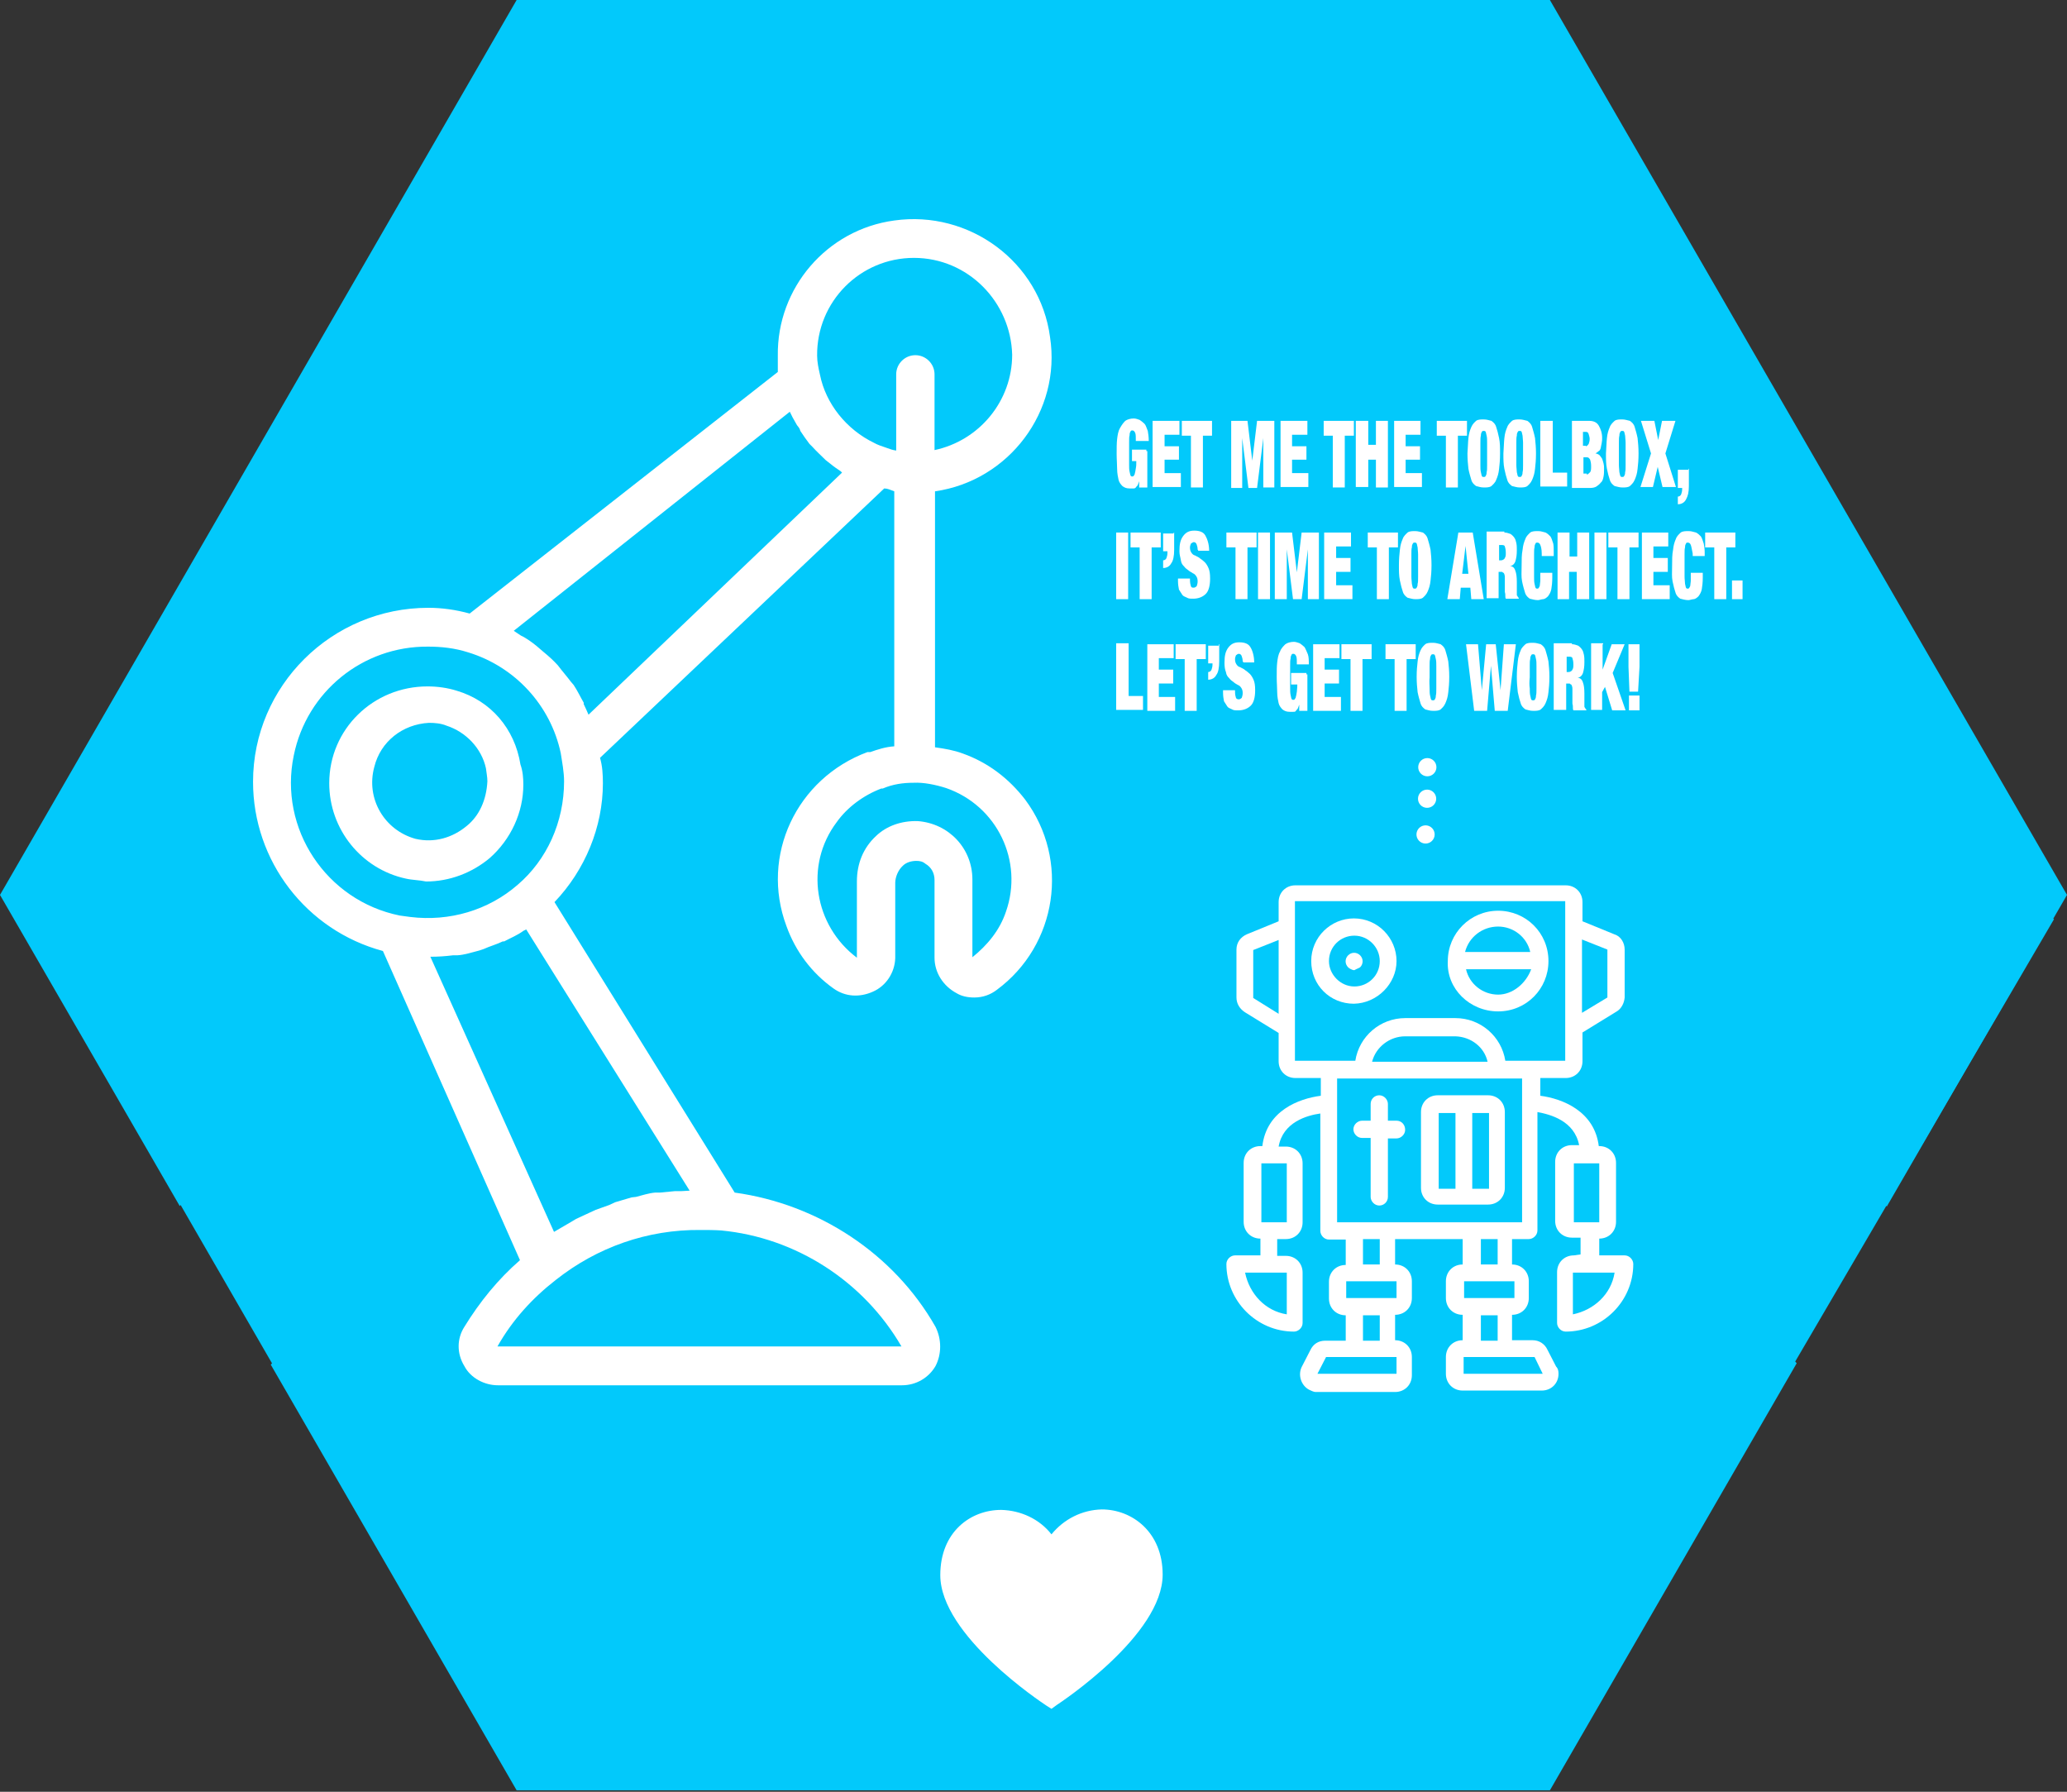 <?xml version="1.0" encoding="utf-8"?>
<!-- Generator: Adobe Illustrator 24.0.3, SVG Export Plug-In . SVG Version: 6.00 Build 0)  -->
<svg version="1.1" xmlns="http://www.w3.org/2000/svg" xmlns:xlink="http://www.w3.org/1999/xlink" x="0px" y="0px"
	 viewBox="0 0 431.3 373.8" style="enable-background:new 0 0 431.3 373.8;" xml:space="preserve">
<rect x="0" y="0" width="431.3" height="373.8" fill="#333333" stroke="none"/>
<style type="text/css">
	.st0{fill:#02C9FB;}
	.st1{fill:#FFFFFF;}
	.st2{enable-background:new    ;}
</style>
<g id="Layer_2">
	<g id="Layer_5">
		<polygon class="st0" points="70.3,269.8 119.2,354.5 312.7,354.5 361.5,269.9 374.9,284.4 323.4,373.5 107.8,373.5 56.5,284.7 		
			"/>
		<polygon class="st0" points="51.4,237 22.4,186.8 119.2,19 312.7,19 409.5,186.8 380.2,237.5 393.7,251.7 431.3,186.7 323.4,0 
			107.8,0 0,186.7 37.5,251.6 		"/>
	</g>
</g>
<g id="Layer_3">
	<rect x="111.1" y="12" class="st0" width="210.5" height="351.3"/>
	
		<rect x="113.7" y="9.7" transform="matrix(0.505 -0.863 0.863 0.505 -56.51 283.482)" class="st0" width="210.5" height="362.7"/>
	<rect x="106.9" y="9.7" transform="matrix(-0.5 -0.866 0.866 -0.5 152.877 470.299)" class="st0" width="210.5" height="362.7"/>
</g>
<g id="Layer_1">
	<g id="Family">
		<g id="Dots">
			
				<ellipse transform="matrix(0.58 -0.814 0.814 0.58 -16.786 315.412)" class="st1" cx="297.6" cy="174" rx="1.9" ry="1.9"/>
			
				<ellipse transform="matrix(1.795834e-02 -1 1 1.795834e-02 125.73 461.439)" class="st1" cx="297.8" cy="166.7" rx="1.9" ry="1.9"/>
			
				<ellipse transform="matrix(1.795820e-02 -1 1 1.795820e-02 132.377 454.978)" class="st1" cx="297.8" cy="160.1" rx="1.9" ry="1.9"/>
		</g>
	</g>
	<g id="Bot_33_2_">
		<path class="st1" d="M89.4,126.8c-20.2,0-36.6,16.3-36.6,36.3c0,16.5,11.1,31,27.1,35.3l28.6,64.5c-4.6,4-8.4,8.7-11.6,13.9
			c-1.6,2.5-1.6,5.6,0,8.2c1.3,2.5,4.2,4,7,4h84.3c3,0,5.6-1.6,7-4c1.3-2.5,1.3-5.6,0-8.2c-8.7-15.3-24.5-25.6-41.9-28l-37.6-60.6
			c6.4-6.7,10.1-15.7,10.1-24.8c0-1.8-0.1-3.6-0.6-5.3l59.3-56.2c0.7,0,1.3,0.3,2.1,0.6v53.2c-1.8,0.1-3.6,0.7-5,1.2h-0.6l0,0
			c-14.8,5.5-22.4,21.6-16.9,36.3c1.9,5.3,5.3,9.8,9.8,13c2.5,1.8,5.5,1.9,8.2,0.7c2.8-1.2,4.6-4,4.7-7v-15.7c0-1.2,0.6-2.7,1.6-3.6
			c0.7-0.7,1.8-1,2.8-1c0.7,0,1.3,0.1,1.9,0.6c1.2,0.7,1.9,1.9,1.9,3.4v16.2c0,3.1,1.8,5.9,4.6,7.4c1,0.6,2.2,0.9,3.7,0.9
			c1.8,0,3.4-0.6,4.7-1.6c12.6-9.3,15.3-27.1,5.9-39.7c-3.4-4.4-7.7-7.7-13-9.6l0,0l0,0c-1.9-0.7-3.7-1-5.8-1.3v-53.4
			c15.4-2.2,26.4-16.7,24-32.2C217,54.6,202.2,43.8,186.6,46c-14.1,1.9-24.5,14.1-24.3,28.2c0,1,0,2.2,0,3.4L98,128
			C95.1,127.2,92.2,126.8,89.4,126.8z M188.1,280.9h-84.3c3.1-5.5,7.3-10.1,12.2-13.9c8.6-6.8,19.1-10.5,30.1-10.4
			c1.3,0,3,0,4.4,0.1C166.1,258.2,180.2,267.3,188.1,280.9z M142.1,248.5h-1.3l-3.1,0.3h-1c-1.3,0.1-2.8,0.6-4,0.9l-0.9,0.1l-3.4,1
			l-1.3,0.6l-2.8,1l-1.3,0.6l-2.8,1.3l-1,0.6c-1.2,0.7-2.2,1.3-3.6,2.1l-25.8-57.4l0,0c1.6,0,3.1-0.1,4.7-0.3h0.9
			c1.6-0.1,3-0.6,4.6-1l0.9-0.3c1.3-0.6,2.8-1,4-1.6h0.3c1.3-0.7,2.8-1.3,4-2.2l0.6-0.3l34.1,54.5L142.1,248.5L142.1,248.5z
			 M108,184.6c-6.1,5.3-14.2,7.7-22.4,6.7l-2.2-0.3c-15.3-3.1-25.3-18.1-22.1-33.4c2.7-13.3,14.4-22.8,28-22.7
			c2.8,0,5.6,0.3,8.4,1.2c9.8,3,17.2,11.1,19.3,21c0.3,1.9,0.7,4,0.7,5.9C117.7,171.5,114.1,179.4,108,184.6z M197.4,164.4
			L197.4,164.4c10.7,3.7,16.2,15.3,12.5,25.8c-1.3,3.9-3.9,7-7,9.5v-16.2c0-6.5-4.9-11.7-11.4-12.2c-3.4-0.1-6.5,1-8.7,3.1
			c-2.7,2.5-4,5.8-4,9.5v15.9c-8.9-6.7-11-19.3-4.2-28.3c2.2-3.1,5.6-5.6,9.3-7l0,0h0.3c2.1-0.9,4.2-1.2,6.5-1.2
			C192.7,163.2,195.2,163.7,197.4,164.4L197.4,164.4z M190.7,53.8c11.3,0,20.2,9.2,20.5,20.2c0,9.6-6.8,17.9-16.2,19.9V78.1
			c0-2.2-1.8-4-4-4s-4,1.8-4,4V94c-0.7-0.1-1.3-0.3-2.1-0.6c-0.9-0.3-1.8-0.6-2.5-1c-5.8-2.8-10.1-8.2-11.3-14.2
			c-0.3-1.3-0.6-2.7-0.6-4C170.4,62.9,179.5,53.8,190.7,53.8z M164.8,85.9l0.3,0.6c0.3,0.7,0.9,1.6,1.2,2.2c0.6,0.7,0.6,0.9,0.7,1.2
			c0.6,0.9,1.2,1.8,1.9,2.7l0.6,0.6c0.9,1,1.9,1.9,2.8,2.8l0.9,0.7c0.7,0.6,1.6,1.2,2.2,1.6l0.3,0.3l-52.9,50.5
			c-0.3-0.7-0.7-1.6-1-2.2v-0.3c-0.7-1.2-1.3-2.5-2.1-3.7l-0.6-0.7c-0.9-1.2-1.8-2.2-2.7-3.4l0,0c-0.9-1-1.9-1.9-3-2.8l-0.7-0.6
			c-1-0.9-2.2-1.8-3.4-2.5l-0.6-0.3l-1.5-1L164.8,85.9z"/>
		<path class="st1" d="M95.3,144.1c-1.9-0.6-4-0.9-6.1-0.9c-11.3,0-20.5,8.9-20.5,20.2c0,9.6,6.7,17.9,16,19.9
			c1.3,0.3,2.8,0.3,4.2,0.6c4.9,0,9.6-1.8,13.3-4.9c4.4-3.9,7-9.5,7-15.3c0-1.3-0.1-2.8-0.6-4.2C107.4,152,102.4,146.2,95.3,144.1z
			 M97.4,172.3c-3,2.5-6.8,3.6-10.7,2.7c-6.5-1.8-10.4-8.4-8.6-15c1.3-5.3,5.9-8.9,11.4-9.2c1.2,0,2.5,0.1,3.7,0.6
			c4,1.3,7.3,4.7,8.2,8.9c0.1,0.9,0.3,1.8,0.3,2.7C101.5,166.9,100,170.2,97.4,172.3L97.4,172.3z"/>
	</g>
	<g id="Bot_33_3_">
		<path class="st1" d="M291.4,200.5c0-4.8-3.9-8.9-8.9-8.9c-4.8,0-8.9,3.9-8.9,8.9c0,5,3.9,8.9,8.9,8.9
			C287.4,209.3,291.4,205.2,291.4,200.5z M277.3,200.5c0-3,2.4-5.3,5.3-5.3s5.3,2.4,5.3,5.3c0,3-2.4,5.3-5.3,5.3
			S277.3,203.3,277.3,200.5z"/>
		<path class="st1" d="M283.8,201.8c0.7-0.7,0.7-1.8,0-2.5c-0.7-0.7-1.8-0.7-2.5,0c-0.7,0.7-0.7,1.8,0,2.5c0.2,0.2,0.8,0.6,1.3,0.6
			C283.1,202.1,283.5,202,283.8,201.8z"/>
		<path class="st1" d="M312.6,211c5.9,0,10.5-4.7,10.5-10.5c0-5.9-4.7-10.5-10.5-10.5c-5.8,0-10.5,4.7-10.5,10.5
			C301.8,206.3,306.7,211,312.6,211z M312.6,207.5c-3.2,0-6-2.2-6.7-5.3h13.6C318.4,205.2,315.6,207.5,312.6,207.5z M312.6,193.3
			c3.2,0,6,2.2,6.7,5.3h-13.6C306.5,195.5,309.3,193.3,312.6,193.3z"/>
		<path class="st1" d="M305.4,228.5H300c-2,0-3.5,1.5-3.5,3.5v15.8c0,2,1.5,3.5,3.5,3.5h10.5c2,0,3.5-1.5,3.5-3.5V232
			c0-2-1.5-3.5-3.5-3.5H305.4z M300.2,232.2h3.5V248h-3.5V232.2z M310.7,248h-3.5v-15.8h3.5V248z"/>
		<path class="st1" d="M291.4,233.8h-1.8v-3.5c0-0.9-0.8-1.8-1.8-1.8s-1.8,0.8-1.8,1.8v3.5h-1.8c-0.9,0-1.8,0.8-1.8,1.8
			c0,0.9,0.8,1.8,1.8,1.8h1.8v12.3c0,0.9,0.8,1.8,1.8,1.8s1.8-0.8,1.8-1.8v-12.2h1.8c0.9,0,1.8-0.8,1.8-1.8
			C293.2,234.6,292.4,233.8,291.4,233.8z"/>
		<path class="st1" d="M328.4,261.9c-2,0-3.5,1.5-3.5,3.5V276c0,0.9,0.8,1.8,1.8,1.8c7.7,0,14.1-6.3,14.1-14.1
			c0-0.9-0.8-1.8-1.8-1.8h-5.3v-3.5c2,0,3.5-1.5,3.5-3.5v-12.3c0-2-1.5-3.5-3.5-3.5h-0.1c-0.9-7.3-7.6-9.9-12.2-10.5v-3.7h5.3
			c2,0,3.5-1.5,3.5-3.5v-6l7-4.3c1.1-0.6,1.7-1.8,1.8-3v-10c0-1.4-0.8-2.8-2.2-3.2l-6.6-2.7v-4c0-2-1.5-3.5-3.5-3.5h-56.4
			c-2,0-3.5,1.5-3.5,3.5v4l-6.6,2.7c-1.4,0.6-2.2,1.8-2.2,3.2v10c0,1.3,0.7,2.4,1.8,3.1l7,4.3v5.9c0,2,1.5,3.5,3.5,3.5h5.3v3.7
			c-4.6,0.6-11.3,3.1-12.2,10.5H263c-2,0-3.5,1.5-3.5,3.5v12.3c0,2,1.5,3.5,3.5,3.5v3.5h-5.3c-0.9,0-1.8,0.8-1.8,1.8
			c0,7.7,6.3,14.1,14.1,14.1c0.9,0,1.8-0.8,1.8-1.8v-10.5c0-2-1.5-3.5-3.5-3.5h-1.8v-3.5h1.8c2,0,3.5-1.5,3.5-3.5v-12.3
			c0-2-1.5-3.5-3.5-3.5h-1.5c0.9-5.1,5.9-6.5,8.7-6.9v24.5c0,0.9,0.8,1.8,1.8,1.8h3.5v5.3c-2,0-3.5,1.5-3.5,3.5v3.5
			c0,2,1.5,3.5,3.5,3.5v5.3h-4.3c-1.4,0-2.5,0.7-3.1,2l-1.8,3.5c-0.8,1.7-0.1,3.8,1.5,4.7c0.5,0.2,0.9,0.5,1.5,0.5h16.5
			c2,0,3.5-1.5,3.5-3.5v-3.8c0-2-1.5-3.5-3.5-3.5v-5.3c2,0,3.5-1.5,3.5-3.5v-3.5c0-2-1.5-3.5-3.5-3.5v-5.3h14.1v5.3
			c-2,0-3.5,1.5-3.5,3.5v3.5c0,2,1.5,3.5,3.5,3.5v5.3c-2,0-3.5,1.5-3.5,3.5v3.5c0,2,1.5,3.5,3.5,3.5h16.5c2,0,3.5-1.5,3.5-3.5
			c0-0.6-0.1-1.1-0.5-1.5l-1.8-3.5c-0.6-1.3-1.8-2-3.1-2h-4.3v-5.3c2,0,3.5-1.5,3.5-3.5v-3.5c0-2-1.5-3.5-3.5-3.5v-5.3h3.5
			c0.9,0,1.8-0.8,1.8-1.8V232c2.7,0.5,7.7,1.8,8.7,6.9h-1.5c-2,0-3.5,1.5-3.5,3.5v12.3c0,2,1.5,3.5,3.5,3.5h1.8v3.5L328.4,261.9
			L328.4,261.9z M268.5,265.5v8.7c-4.5-0.7-7.8-4.3-8.7-8.7C259.8,265.5,268.5,265.5,268.5,265.5z M268.5,255h-5.3v-12.3h5.3V255z
			 M335.4,198.1v10l-5.3,3.2V196L335.4,198.1z M261.5,208.2v-10l5.3-2.1v15.4L261.5,208.2z M270.2,214.4v-26.4h56.4v5.3l0,0v21l0,0
			v7h-12.5c-0.8-5.1-5.2-8.9-10.4-8.9h-10.5c-5.2,0-9.6,3.8-10.4,8.9h-12.6L270.2,214.4L270.2,214.4z M310.4,221.5h-24.1
			c0.8-3.1,3.7-5.3,6.9-5.3h10.5C306.9,216.3,309.7,218.4,310.4,221.5z M291.4,286.6h-16.5l1.8-3.5h14.7v3.5H291.4z M287.9,279.7
			h-3.5v-5.3h3.5V279.7z M291.4,270.8h-10.5v-3.5h10.5V270.8z M287.9,263.8h-3.5v-5.3h3.5V263.8z M321.9,286.6h-16.5v-3.5h14.8
			L321.9,286.6z M312.6,279.7H309v-5.3h3.5V279.7z M316,270.8h-10.5v-3.5H316V270.8z M312.6,263.8H309v-5.3h3.5V263.8z M317.6,255
			H279v-30h38.6V255z M328.4,242.7h5.3V255h-5.3V242.7z M336.9,265.5c-0.7,4.5-4.3,7.8-8.7,8.7v-8.7H336.9z"/>
	</g>
	<g id="Layer_2_2_">
		<g class="st2">
			<path class="st1" d="M239.4,94.1v7.6h-1.7v-1.3l0,0c-0.1,0.3-0.2,0.5-0.3,0.8c-0.1,0.2-0.3,0.3-0.4,0.5c-0.2,0.2-0.3,0.2-0.6,0.2
				c-0.2,0-0.4,0-0.7,0c-0.7,0-1.1-0.2-1.5-0.5c-0.3-0.3-0.7-0.8-0.8-1.3c-0.1-0.5-0.3-1.3-0.3-2.3c0-1-0.1-1.9-0.1-3.1
				c0-1.1,0-2.3,0.1-3.1c0.1-0.8,0.2-1.6,0.6-2.3s0.7-1.1,1.1-1.5c0.4-0.3,1.1-0.5,1.8-0.5c0.4,0,0.9,0.2,1.2,0.3
				c0.3,0.2,0.7,0.5,1,0.8c0.3,0.3,0.4,0.8,0.7,1.5c0.1,0.6,0.2,1.3,0.2,2.1h-2.7c0-0.8,0-1.3-0.1-1.6c-0.1-0.3-0.3-0.6-0.6-0.6
				c-0.2,0-0.3,0-0.4,0.2s-0.2,0.3-0.2,0.8c-0.1,0.3-0.1,0.8-0.1,1.5s0,1.5,0,2.3c0,0.8,0,1.8,0,2.3c0,0.6,0,1.1,0.1,1.5
				c0.1,0.3,0.1,0.6,0.2,0.8c0.1,0.2,0.2,0.2,0.4,0.2c0.1,0,0.2,0,0.3-0.2c0.1-0.2,0.2-0.2,0.2-0.5c0.1-0.2,0.1-0.5,0.2-1
				c0.1-0.5,0.1-0.8,0.1-1.5h-0.9v-2.4h3V94.1z"/>
			<path class="st1" d="M246.1,87.8v2.9H243v2.4h3v2.8h-3v2.8h3.4v2.9h-5.9V87.8H246.1z"/>
			<path class="st1" d="M246.6,90.9v-3.1h6.3v3.1h-1.9v10.8h-2.5V90.9H246.6z"/>
			<path class="st1" d="M260.3,87.8l1,8.3l0,0l1-8.3h3.6v13.9h-2.3V91.4l0,0l-1.3,10.4h-1.8l-1.3-10.4l0,0v10.4h-2.3V87.8H260.3z"/>
			<path class="st1" d="M272.8,87.8v2.9h-3.2v2.4h3v2.8h-3v2.8h3.4v2.9h-5.8V87.8H272.8z"/>
			<path class="st1" d="M276.2,90.9v-3.1h6.3v3.1h-1.9v10.8h-2.5V90.9H276.2z"/>
			<path class="st1" d="M285.5,87.8v5h1.6v-5h2.5v13.9h-2.5v-5.8h-1.6v5.7h-2.6V87.8H285.5z"/>
			<path class="st1" d="M296.4,87.8v2.9h-3.1v2.4h3v2.8h-3v2.8h3.4v2.9h-5.8V87.8H296.4z"/>
			<path class="st1" d="M299.8,90.9v-3.1h6.3v3.1h-1.9v10.8h-2.5V90.9H299.8z"/>
			<path class="st1" d="M306.4,91.4c0.1-1,0.3-1.6,0.6-2.3s0.7-1,1-1.3c0.4-0.3,1-0.3,1.6-0.3c0.7,0,1.1,0.2,1.6,0.3
				c0.4,0.3,0.8,0.6,1,1.3c0.2,0.6,0.4,1.3,0.6,2.3s0.2,1.9,0.2,3.2s-0.1,2.4-0.2,3.2c-0.1,1-0.3,1.6-0.6,2.3c-0.2,0.6-0.7,1-1,1.3
				c-0.4,0.3-1,0.3-1.6,0.3c-0.7,0-1.1-0.2-1.6-0.3c-0.4-0.3-0.8-0.6-1-1.3s-0.4-1.3-0.6-2.3c-0.1-1-0.2-1.9-0.2-3.2
				C306.3,93.3,306.3,92.3,306.4,91.4z M308.9,97c0,0.6,0,1.1,0.1,1.5c0.1,0.3,0.1,0.6,0.2,0.8c0.1,0.2,0.2,0.2,0.4,0.2
				c0.2,0,0.3,0,0.4-0.2c0.1-0.2,0.2-0.3,0.2-0.8c0.1-0.3,0.1-0.8,0.1-1.5c0-0.6,0-1.5,0-2.3c0-0.8,0-1.8,0-2.3c0-0.6,0-1.1-0.1-1.5
				c-0.1-0.3-0.1-0.6-0.2-0.8c-0.1-0.2-0.2-0.2-0.4-0.2c-0.2,0-0.3,0-0.4,0.2c-0.1,0.2-0.2,0.3-0.2,0.8c-0.1,0.3-0.1,0.8-0.1,1.5
				s0,1.5,0,2.3C308.9,95.6,308.9,96.4,308.9,97z"/>
			<path class="st1" d="M313.9,91.4c0.1-1,0.3-1.6,0.6-2.3c0.2-0.6,0.7-1,1-1.3c0.4-0.3,1-0.3,1.6-0.3c0.6,0,1.1,0.2,1.6,0.3
				c0.4,0.3,0.8,0.6,1,1.3s0.4,1.3,0.6,2.3c0.1,1,0.2,1.9,0.2,3.2s-0.1,2.4-0.2,3.2c-0.1,1-0.3,1.6-0.6,2.3s-0.7,1-1,1.3
				c-0.4,0.3-1,0.3-1.6,0.3c-0.6,0-1.1-0.2-1.6-0.3c-0.4-0.3-0.8-0.6-1-1.3c-0.2-0.6-0.4-1.3-0.6-2.3s-0.2-1.9-0.2-3.2
				C313.8,93.3,313.8,92.3,313.9,91.4z M316.4,97c0,0.6,0.1,1.1,0.1,1.5c0.1,0.3,0.1,0.6,0.2,0.8c0.1,0.2,0.2,0.2,0.4,0.2
				s0.3,0,0.4-0.2c0.1-0.2,0.2-0.3,0.2-0.8c0.1-0.3,0.1-0.8,0.1-1.5c0-0.6,0-1.5,0-2.3c0-0.8,0-1.8,0-2.3c0-0.6-0.1-1.1-0.1-1.5
				c-0.1-0.3-0.1-0.6-0.2-0.8c-0.1-0.2-0.2-0.2-0.4-0.2s-0.3,0-0.4,0.2c-0.1,0.2-0.2,0.3-0.2,0.8c-0.1,0.3-0.1,0.8-0.1,1.5
				s0,1.5,0,2.3C316.4,95.6,316.4,96.4,316.4,97z"/>
			<path class="st1" d="M324,87.8v10.8h3v2.9h-5.6V87.8H324z"/>
			<path class="st1" d="M331.6,87.8c0.9,0,1.6,0.3,2,1s0.7,1.5,0.7,2.6c0,0.3,0,0.6-0.1,1.1c-0.1,0.3-0.1,0.6-0.2,1
				c-0.1,0.3-0.2,0.5-0.4,0.6c-0.2,0.2-0.4,0.3-0.7,0.5l0,0c0.3,0,0.6,0.2,0.8,0.3c0.2,0.2,0.4,0.5,0.6,0.8c0.1,0.3,0.2,0.6,0.3,1
				s0.1,0.6,0.1,1.1c0,0.6,0,1.1-0.1,1.6c-0.1,0.5-0.2,1-0.6,1.3c-0.2,0.3-0.6,0.6-0.9,0.8c-0.3,0.2-0.8,0.3-1.3,0.3h-3.8V87.8
				H331.6z M330.9,93.1c0.2,0,0.4-0.2,0.6-0.5c0.1-0.3,0.2-0.6,0.2-1s-0.1-0.6-0.2-1s-0.3-0.5-0.6-0.5h-0.6v2.9H330.9z M331.1,99
				c0.2,0,0.4-0.2,0.7-0.5c0.2-0.3,0.2-0.6,0.2-1.3c0-0.5-0.1-1-0.2-1.3c-0.2-0.3-0.3-0.5-0.7-0.5h-0.7v3.4h0.7V99z"/>
			<path class="st1" d="M335.3,91.4c0.1-1,0.3-1.6,0.6-2.3c0.2-0.6,0.7-1,1-1.3c0.4-0.3,1-0.3,1.6-0.3c0.6,0,1.1,0.2,1.6,0.3
				c0.4,0.3,0.8,0.6,1,1.3s0.4,1.3,0.6,2.3c0.1,1,0.2,1.9,0.2,3.2s-0.1,2.4-0.2,3.2c-0.1,1-0.3,1.6-0.6,2.3s-0.7,1-1,1.3
				c-0.4,0.3-1,0.3-1.6,0.3c-0.6,0-1.1-0.2-1.6-0.3c-0.4-0.3-0.8-0.6-1-1.3c-0.2-0.6-0.4-1.3-0.6-2.3s-0.2-1.9-0.2-3.2
				C335.2,93.3,335.2,92.3,335.3,91.4z M337.8,97c0,0.6,0.1,1.1,0.1,1.5c0.1,0.3,0.1,0.6,0.2,0.8c0.1,0.2,0.2,0.2,0.4,0.2
				s0.3,0,0.4-0.2c0.1-0.2,0.2-0.3,0.2-0.8c0.1-0.3,0.1-0.8,0.1-1.5c0-0.6,0-1.5,0-2.3c0-0.8,0-1.8,0-2.3c0-0.6-0.1-1.1-0.1-1.5
				c-0.1-0.3-0.1-0.6-0.2-0.8c-0.1-0.2-0.2-0.2-0.4-0.2s-0.3,0-0.4,0.2c-0.1,0.2-0.2,0.3-0.2,0.8c-0.1,0.3-0.1,0.8-0.1,1.5
				s0,1.5,0,2.3C337.8,95.6,337.8,96.4,337.8,97z"/>
			<path class="st1" d="M345.2,87.8l0.8,4l0,0l0.8-4h2.8l-2.1,6.8l2.2,7h-2.8l-1-4.2l0,0l-1,4.2h-2.6l2.2-7l-2.1-6.8H345.2z"/>
			<path class="st1" d="M352.4,97.8v3.6c0,1.3-0.2,2.1-0.6,2.8c-0.3,0.6-0.9,1-1.7,1v-1.6c0.3,0,0.6-0.2,0.7-0.5s0.2-0.6,0.2-1.1
				v-0.2h-0.9V98h2.2V97.8z"/>
		</g>
		<g class="st2">
			<path class="st1" d="M235.4,111.1V125h-2.5v-13.9H235.4z"/>
			<path class="st1" d="M235.9,114.2v-3.1h6.3v3.1h-1.9V125h-2.5v-10.8H235.9z"/>
			<path class="st1" d="M245,111.1v3.6c0,1.3-0.2,2.3-0.6,2.8c-0.3,0.6-0.9,1-1.7,1v-1.6c0.3,0,0.6-0.2,0.7-0.5
				c0.1-0.3,0.2-0.6,0.2-1.1V115h-0.9v-3.7h2.2V111.1z"/>
			<path class="st1" d="M249.9,114.7c0-0.5-0.1-0.8-0.2-1.1c-0.1-0.3-0.3-0.5-0.6-0.5c-0.2,0-0.4,0.2-0.6,0.3
				c-0.1,0.3-0.2,0.5-0.2,0.8c0,0.5,0.1,0.8,0.3,1.1s0.4,0.5,0.8,0.6c0.3,0.2,0.7,0.3,1,0.6c0.3,0.2,0.7,0.5,1,0.8
				c0.3,0.3,0.6,0.8,0.8,1.3c0.2,0.5,0.3,1.1,0.3,2.1c0,1.5-0.3,2.6-0.9,3.2s-1.5,1-2.6,1c-0.6,0-1,0-1.3-0.2
				c-0.4-0.2-0.8-0.3-1-0.6c-0.2-0.3-0.4-0.6-0.7-1.1c-0.1-0.5-0.2-1.1-0.2-1.8v-0.5h2.5v0.3c0,0.6,0.1,1,0.2,1.3
				c0.1,0.3,0.3,0.3,0.6,0.3s0.4-0.2,0.6-0.3c0.1-0.3,0.2-0.6,0.2-1c0-0.5-0.1-0.8-0.3-1.1c-0.2-0.3-0.4-0.5-0.7-0.6
				c-0.2-0.2-0.6-0.3-0.9-0.6c-0.3-0.2-0.7-0.5-0.9-0.8c-0.3-0.3-0.6-0.6-0.7-1.3s-0.3-1.1-0.3-1.9c0-1.5,0.2-2.4,0.8-3.2
				c0.6-0.8,1.3-1.1,2.3-1.1c1.1,0,1.9,0.3,2.3,1s0.8,1.8,0.8,3.2H250v-0.2H249.9z"/>
			<path class="st1" d="M255.9,114.2v-3.1h6.3v3.1h-1.9V125h-2.5v-10.8H255.9z"/>
			<path class="st1" d="M265,111.1V125h-2.5v-13.9H265z"/>
			<path class="st1" d="M269.6,111.1l1,8.3l0,0l1-8.3h3.6V125h-2.3v-10.4l0,0l-1.3,10.4h-1.8l-1.3-10.4l0,0V125H266v-13.9H269.6z"/>
			<path class="st1" d="M281.9,111.1v2.9h-3.1v2.4h3v2.9h-3v2.8h3.4v2.9h-5.9v-13.9C276.2,111.1,281.9,111.1,281.9,111.1z"/>
			<path class="st1" d="M285.4,114.2v-3.1h6.3v3.1h-1.9V125h-2.5v-10.8H285.4z"/>
			<path class="st1" d="M292.1,114.7c0.1-1,0.3-1.6,0.6-2.3c0.2-0.6,0.7-1,1-1.3c0.4-0.3,1-0.3,1.6-0.3c0.6,0,1.1,0.2,1.6,0.3
				c0.4,0.3,0.8,0.6,1,1.3s0.4,1.3,0.6,2.3c0.1,1,0.2,1.9,0.2,3.2s-0.1,2.4-0.2,3.2c-0.1,1-0.3,1.6-0.6,2.3s-0.7,1-1,1.3
				c-0.4,0.3-1,0.3-1.6,0.3c-0.6,0-1.1-0.2-1.6-0.3c-0.4-0.3-0.8-0.6-1-1.3c-0.2-0.6-0.4-1.3-0.6-2.3s-0.2-1.9-0.2-3.2
				C291.9,116.6,292,115.6,292.1,114.7z M294.5,120.3c0,0.6,0.1,1.1,0.1,1.5c0.1,0.3,0.1,0.6,0.2,0.8c0.1,0.2,0.2,0.2,0.4,0.2
				s0.3,0,0.4-0.2c0.1-0.2,0.2-0.3,0.2-0.8c0.1-0.3,0.1-0.8,0.1-1.5s0-1.5,0-2.3c0-0.8,0-1.8,0-2.3c0-0.6-0.1-1.1-0.1-1.5
				c-0.1-0.3-0.1-0.6-0.2-0.8c-0.1-0.2-0.2-0.2-0.4-0.2s-0.3,0-0.4,0.2c-0.1,0.2-0.2,0.3-0.2,0.8c-0.1,0.3-0.1,0.8-0.1,1.5
				c0,0.6,0,1.5,0,2.3C294.5,118.9,294.5,119.7,294.5,120.3z"/>
			<path class="st1" d="M307.3,111.1l2.3,13.9H307l-0.2-2.4h-2l-0.2,2.4H302l2.3-13.9H307.3z M305.8,113.9l-0.7,5.8h1.3L305.8,113.9
				L305.8,113.9z"/>
			<path class="st1" d="M314,111.1c0.4,0,0.9,0.2,1.2,0.3c0.3,0.2,0.6,0.5,0.8,0.8c0.2,0.3,0.3,0.6,0.4,1.1c0.1,0.5,0.1,1,0.1,1.5
				c0,1-0.1,1.6-0.3,2.3c-0.2,0.6-0.7,1-1.2,1l0,0c0.6,0,1,0.3,1.2,1c0.2,0.5,0.3,1.3,0.3,2.3v1.1c0,0.2,0,0.3,0,0.5
				c0,0.2,0,0.3,0,0.5s0,0.3,0,0.5c0,0.2,0,0.3,0.1,0.3l0.1,0.2c0,0,0.1,0.2,0.2,0.2v0.2h-2.7c-0.1-0.2-0.1-0.3-0.1-0.6
				c0-0.3,0-0.5-0.1-0.8c0-0.3,0-0.5,0-0.6c0-0.2,0-0.5,0-0.5v-1c0-0.3,0-0.6,0-1s-0.1-0.5-0.1-0.6c-0.1-0.2-0.1-0.3-0.2-0.3
				c-0.1,0-0.2-0.2-0.3-0.2h-0.7v5.5h-2.5v-13.9h3.7V111.1z M313.2,116.9c0.3,0,0.7-0.2,0.8-0.5c0.2-0.3,0.2-0.6,0.2-1.1
				c0-0.6-0.1-1-0.2-1.3c-0.1-0.3-0.4-0.3-0.8-0.3h-0.4v3.2H313.2z"/>
			<path class="st1" d="M321.4,113.7c-0.1-0.3-0.3-0.5-0.6-0.5s-0.3,0-0.4,0.2c-0.1,0.2-0.2,0.3-0.2,0.8c-0.1,0.3-0.1,0.8-0.1,1.5
				s0,1.5,0,2.3c0,0.8,0,1.8,0,2.3c0,0.6,0,1.1,0.1,1.5c0.1,0.3,0.1,0.6,0.2,0.8c0.1,0.2,0.2,0.2,0.4,0.2c0.1,0,0.2,0,0.3-0.2
				c0.1-0.2,0.2-0.3,0.2-0.5c0-0.3,0.1-0.6,0.1-1c0-0.5,0-1,0-1.6h2.5v1c0,1-0.1,1.8-0.2,2.4s-0.4,1.1-0.7,1.5
				c-0.3,0.3-0.7,0.6-1,0.6s-0.8,0.2-1.1,0.2c-0.7,0-1.2-0.2-1.7-0.3c-0.4-0.3-0.8-0.6-1-1.3s-0.4-1.3-0.6-2.3s-0.1-1.9-0.1-3.2
				s0-2.4,0.2-3.4c0.1-1,0.3-1.6,0.6-2.3c0.2-0.6,0.7-1,1-1.3c0.4-0.3,1-0.3,1.7-0.3c0.6,0,1,0.2,1.5,0.3c0.4,0.2,0.7,0.5,1,0.8
				c0.2,0.3,0.4,0.8,0.6,1.5c0.1,0.5,0.1,1.1,0.1,1.8v0.8h-2.5v-0.5C321.7,114.5,321.5,113.9,321.4,113.7z"/>
			<path class="st1" d="M327.5,111.1v5h1.6v-5h2.5V125H329v-5.7h-1.6v5.7H325v-13.9H327.5z"/>
			<path class="st1" d="M335.2,111.1V125h-2.5v-13.9H335.2z"/>
			<path class="st1" d="M335.6,114.2v-3.1h6.3v3.1H340V125h-2.5v-10.8H335.6z"/>
			<path class="st1" d="M348.1,111.1v2.9h-3.1v2.4h3v2.9h-3v2.8h3.4v2.9h-5.8v-13.9C342.5,111.1,348.1,111.1,348.1,111.1z"/>
			<path class="st1" d="M352.8,113.7c-0.1-0.3-0.3-0.5-0.6-0.5s-0.3,0-0.4,0.2c-0.1,0.2-0.2,0.3-0.2,0.8c-0.1,0.3-0.1,0.8-0.1,1.5
				s0,1.5,0,2.3c0,0.8,0,1.8,0,2.3c0,0.6,0.1,1.1,0.1,1.5c0.1,0.3,0.1,0.6,0.2,0.8c0.1,0.2,0.2,0.2,0.4,0.2c0.1,0,0.2,0,0.3-0.2
				c0.1-0.2,0.2-0.3,0.2-0.5c0-0.3,0.1-0.6,0.1-1c0-0.5,0-1,0-1.6h2.5v1c0,1-0.1,1.8-0.2,2.4s-0.4,1.1-0.7,1.5
				c-0.3,0.3-0.7,0.6-1,0.6s-0.8,0.2-1.1,0.2c-0.7,0-1.2-0.2-1.7-0.3c-0.4-0.3-0.8-0.6-1-1.3c-0.2-0.6-0.4-1.3-0.6-2.3
				s-0.1-1.9-0.1-3.2s0-2.4,0.2-3.4c0.1-1,0.3-1.6,0.6-2.3c0.2-0.6,0.7-1,1-1.3c0.4-0.3,1-0.3,1.7-0.3c0.6,0,1,0.2,1.5,0.3
				c0.4,0.2,0.7,0.5,1,0.8c0.2,0.3,0.4,0.8,0.6,1.5c0.1,0.5,0.2,1.1,0.2,1.8v0.8h-2.5v-0.5C353,114.5,352.9,113.9,352.8,113.7z"/>
			<path class="st1" d="M355.8,114.2v-3.1h6.3v3.1h-1.9V125h-2.5v-10.8H355.8z"/>
			<path class="st1" d="M363.6,121.1v3.9h-2.2v-3.9H363.6z"/>
		</g>
		<g class="st2">
			<path class="st1" d="M235.5,134.4v10.8h3v2.9h-5.6v-13.9h2.6V134.4z"/>
			<path class="st1" d="M244.9,134.4v2.9h-3.1v2.4h3v2.9h-3v2.8h3.4v2.9h-5.8v-13.9C239.3,134.4,244.9,134.4,244.9,134.4z"/>
			<path class="st1" d="M245.3,137.5v-3.1h6.3v3.1h-1.9v10.8h-2.5v-10.8H245.3z"/>
			<path class="st1" d="M254.4,134.4v3.6c0,1.3-0.2,2.3-0.6,2.8c-0.3,0.6-0.9,1-1.7,1v-1.6c0.3,0,0.6-0.2,0.7-0.5
				c0.1-0.3,0.2-0.6,0.2-1.1v-0.2h-0.9v-3.7h2.2V134.4z"/>
			<path class="st1" d="M259.3,138c0-0.5-0.1-0.8-0.2-1.1c-0.1-0.3-0.3-0.5-0.6-0.5s-0.4,0.2-0.6,0.3c-0.1,0.3-0.2,0.5-0.2,0.8
				c0,0.5,0.1,0.8,0.3,1.1c0.2,0.3,0.4,0.5,0.8,0.6c0.3,0.2,0.7,0.3,1,0.6c0.3,0.2,0.7,0.5,1,0.8c0.3,0.3,0.6,0.8,0.8,1.3
				c0.2,0.5,0.3,1.1,0.3,2.1c0,1.5-0.3,2.6-0.9,3.2s-1.5,1-2.6,1c-0.6,0-1,0-1.3-0.2c-0.4-0.2-0.8-0.3-1-0.6s-0.4-0.6-0.7-1.1
				c-0.1-0.5-0.2-1.1-0.2-1.8v-0.5h2.5v0.3c0,0.6,0.1,1,0.2,1.3c0.1,0.2,0.3,0.3,0.6,0.3s0.4-0.2,0.6-0.3c0.1-0.3,0.2-0.6,0.2-1
				c0-0.5-0.1-0.8-0.3-1.1c-0.2-0.3-0.4-0.5-0.7-0.6c-0.3-0.2-0.6-0.3-0.9-0.6c-0.3-0.2-0.7-0.5-0.9-0.8c-0.3-0.3-0.6-0.6-0.7-1.3
				c-0.2-0.5-0.3-1.1-0.3-1.9c0-1.5,0.2-2.4,0.8-3.2c0.6-0.8,1.3-1.1,2.3-1.1c1.1,0,1.9,0.3,2.3,1c0.4,0.6,0.8,1.8,0.8,3.2h-2.3V138
				H259.3z"/>
			<path class="st1" d="M272.8,140.7v7.6h-1.7V147l0,0c-0.1,0.3-0.2,0.5-0.3,0.8c-0.1,0.2-0.3,0.3-0.4,0.5c-0.1,0.2-0.3,0.2-0.6,0.2
				s-0.4,0-0.7,0c-0.7,0-1.1-0.2-1.5-0.5c-0.3-0.3-0.7-0.8-0.8-1.3s-0.3-1.3-0.3-2.3c0-1-0.1-1.9-0.1-3.1s0-2.3,0.1-3.1
				c0.1-0.8,0.2-1.6,0.6-2.3c0.2-0.6,0.7-1.1,1.1-1.5c0.4-0.3,1.1-0.5,1.8-0.5c0.4,0,0.9,0.2,1.2,0.3c0.3,0.2,0.7,0.5,1,0.8
				c0.2,0.3,0.4,0.8,0.7,1.5c0.2,0.6,0.2,1.3,0.2,2.1h-2.5c0-0.8,0-1.3-0.1-1.6c-0.1-0.3-0.3-0.6-0.6-0.6s-0.3,0-0.4,0.2
				c-0.1,0.2-0.2,0.3-0.2,0.8c-0.1,0.3-0.1,0.8-0.1,1.5c0,0.6,0,1.5,0,2.3c0,1,0,1.8,0,2.3c0,0.5,0,1.1,0.1,1.5s0.1,0.6,0.2,0.8
				c0.1,0.2,0.2,0.2,0.4,0.2c0.1,0,0.2,0,0.3-0.2c0.1-0.2,0.2-0.2,0.2-0.5c0.1-0.2,0.1-0.5,0.2-1c0-0.3,0.1-0.8,0.1-1.5h-1.3v-2.4
				h3.2V140.7z"/>
			<path class="st1" d="M279.5,134.4v2.9h-3.1v2.4h3v2.9h-3v2.8h3.4v2.9h-5.8v-13.9C273.9,134.4,279.5,134.4,279.5,134.4z"/>
			<path class="st1" d="M279.9,137.5v-3.1h6.3v3.1h-1.9v10.8h-2.5v-10.8H279.9z"/>
			<path class="st1" d="M289.1,137.5v-3.1h6.3v3.1h-1.9v10.8H291v-10.8H289.1z"/>
			<path class="st1" d="M295.8,138c0.1-1,0.3-1.6,0.6-2.3s0.7-1,1-1.3c0.4-0.3,1-0.3,1.6-0.3c0.7,0,1.1,0.2,1.6,0.3
				c0.4,0.3,0.8,0.6,1,1.3s0.4,1.3,0.6,2.3c0.1,1,0.2,1.9,0.2,3.2s-0.1,2.4-0.2,3.2c-0.1,1-0.3,1.6-0.6,2.3s-0.7,1-1,1.3
				c-0.4,0.3-1,0.3-1.6,0.3c-0.7,0-1.1-0.2-1.6-0.3c-0.4-0.3-0.8-0.6-1-1.3s-0.4-1.3-0.6-2.3c-0.1-1-0.2-1.9-0.2-3.2
				S295.7,138.9,295.8,138z M298.3,143.6c0,0.6,0,1.1,0.1,1.5c0.1,0.3,0.1,0.6,0.2,0.8c0.1,0.2,0.2,0.2,0.4,0.2s0.3,0,0.4-0.2
				c0.1-0.2,0.2-0.3,0.2-0.8c0.1-0.3,0.1-0.8,0.1-1.5s0-1.5,0-2.3c0-1,0-1.8,0-2.3c0-0.6,0-1.1-0.1-1.5c-0.1-0.3-0.1-0.6-0.2-0.8
				c-0.1-0.2-0.2-0.2-0.4-0.2s-0.3,0-0.4,0.2c-0.1,0.2-0.2,0.3-0.2,0.8c-0.1,0.3-0.1,0.8-0.1,1.5s0,1.5,0,2.3
				C298.2,142.2,298.3,143,298.3,143.6z"/>
			<path class="st1" d="M312.1,134.4l1,9.6l0,0l0.7-9.6h2.5l-1.7,13.9h-2.7l-0.8-9.4l0,0l-0.8,9.4h-2.7l-1.7-13.9h2.5l0.8,9.6l0,0
				l0.9-9.6H312.1z"/>
			<path class="st1" d="M316.7,138c0.1-1,0.3-1.6,0.6-2.3c0.2-0.6,0.7-1,1-1.3c0.4-0.3,1-0.3,1.6-0.3c0.7,0,1.1,0.2,1.6,0.3
				c0.4,0.3,0.8,0.6,1,1.3s0.4,1.3,0.6,2.3c0.1,1,0.2,1.9,0.2,3.2s-0.1,2.4-0.2,3.2c-0.1,1-0.3,1.6-0.6,2.3s-0.7,1-1,1.3
				c-0.4,0.3-1,0.3-1.6,0.3c-0.7,0-1.1-0.2-1.6-0.3c-0.4-0.3-0.8-0.6-1-1.3c-0.2-0.6-0.4-1.3-0.6-2.3c-0.1-1-0.2-1.9-0.2-3.2
				S316.6,138.9,316.7,138z M319.2,143.6c0,0.6,0,1.1,0.1,1.5c0.1,0.3,0.1,0.6,0.2,0.8c0.1,0.2,0.2,0.2,0.4,0.2s0.3,0,0.4-0.2
				s0.2-0.3,0.2-0.8c0.1-0.3,0.1-0.8,0.1-1.5s0-1.5,0-2.3c0-1,0-1.8,0-2.3c0-0.6,0-1.1-0.1-1.5c-0.1-0.3-0.1-0.6-0.2-0.8
				c-0.1-0.2-0.2-0.2-0.4-0.2s-0.3,0-0.4,0.2s-0.2,0.3-0.2,0.8c-0.1,0.3-0.1,0.8-0.1,1.5s0,1.5,0,2.3
				C319.1,142.2,319.1,143,319.2,143.6z"/>
			<path class="st1" d="M328.1,134.4c0.4,0,0.9,0.2,1.2,0.3c0.3,0.2,0.6,0.5,0.8,0.8c0.2,0.3,0.3,0.6,0.4,1.1c0.1,0.5,0.1,1,0.1,1.5
				c0,1-0.1,1.6-0.3,2.3c-0.2,0.6-0.7,1-1.2,1l0,0c0.6,0,1,0.3,1.2,1c0.2,0.5,0.3,1.3,0.3,2.3v1.1c0,0.2,0,0.3,0,0.5
				c0,0.2,0,0.3,0,0.5c0,0.2,0,0.3,0,0.5c0,0.2,0,0.3,0.1,0.3l0.1,0.2c0,0,0.1,0.2,0.2,0.2v0.2h-2.7c-0.1-0.2-0.1-0.3-0.1-0.6
				s0-0.5-0.1-0.8c0-0.3,0-0.5,0-0.6s0-0.5,0-0.5v-1c0-0.3,0-0.6,0-1s-0.1-0.5-0.1-0.6c-0.1-0.2-0.1-0.3-0.2-0.3
				c-0.1,0-0.2-0.2-0.3-0.2h-0.7v5.5h-2.6v-13.9h3.8V134.4z M327.3,140.2c0.3,0,0.7-0.2,0.8-0.5c0.2-0.3,0.2-0.6,0.2-1.1
				c0-0.6-0.1-1-0.2-1.3c-0.1-0.3-0.4-0.3-0.8-0.3h-0.4v3.2H327.3z"/>
			<path class="st1" d="M334.4,134.4v5.3l0,0l1.9-5.3h2.7l-2.5,6l2.7,7.8h-2.8l-1.5-4.9l-0.6,1.1v3.7H332v-13.9h2.5V134.4z"/>
			<path class="st1" d="M339.8,134.4h2.3v4.7l-0.3,5.2H340l-0.2-5.2V134.4z M342.1,145.1v3.1h-2.2v-3.1H342.1z"/>
		</g>
	</g>
	<g id="Layer_3_1_">
		<path class="st1" d="M219.4,356.5l-1.1-0.7c-0.9-0.6-22.1-14.6-22.1-27.2c0-9,6.3-13.6,12.7-13.6c4.1,0.1,8,1.9,10.5,5.1
			c2.6-3.2,6.4-5.1,10.5-5.2c6.3,0,12.7,4.7,12.7,13.6c0,12.6-21.2,26.6-22.1,27.2L219.4,356.5z"/>
	</g>
</g>
</svg>
